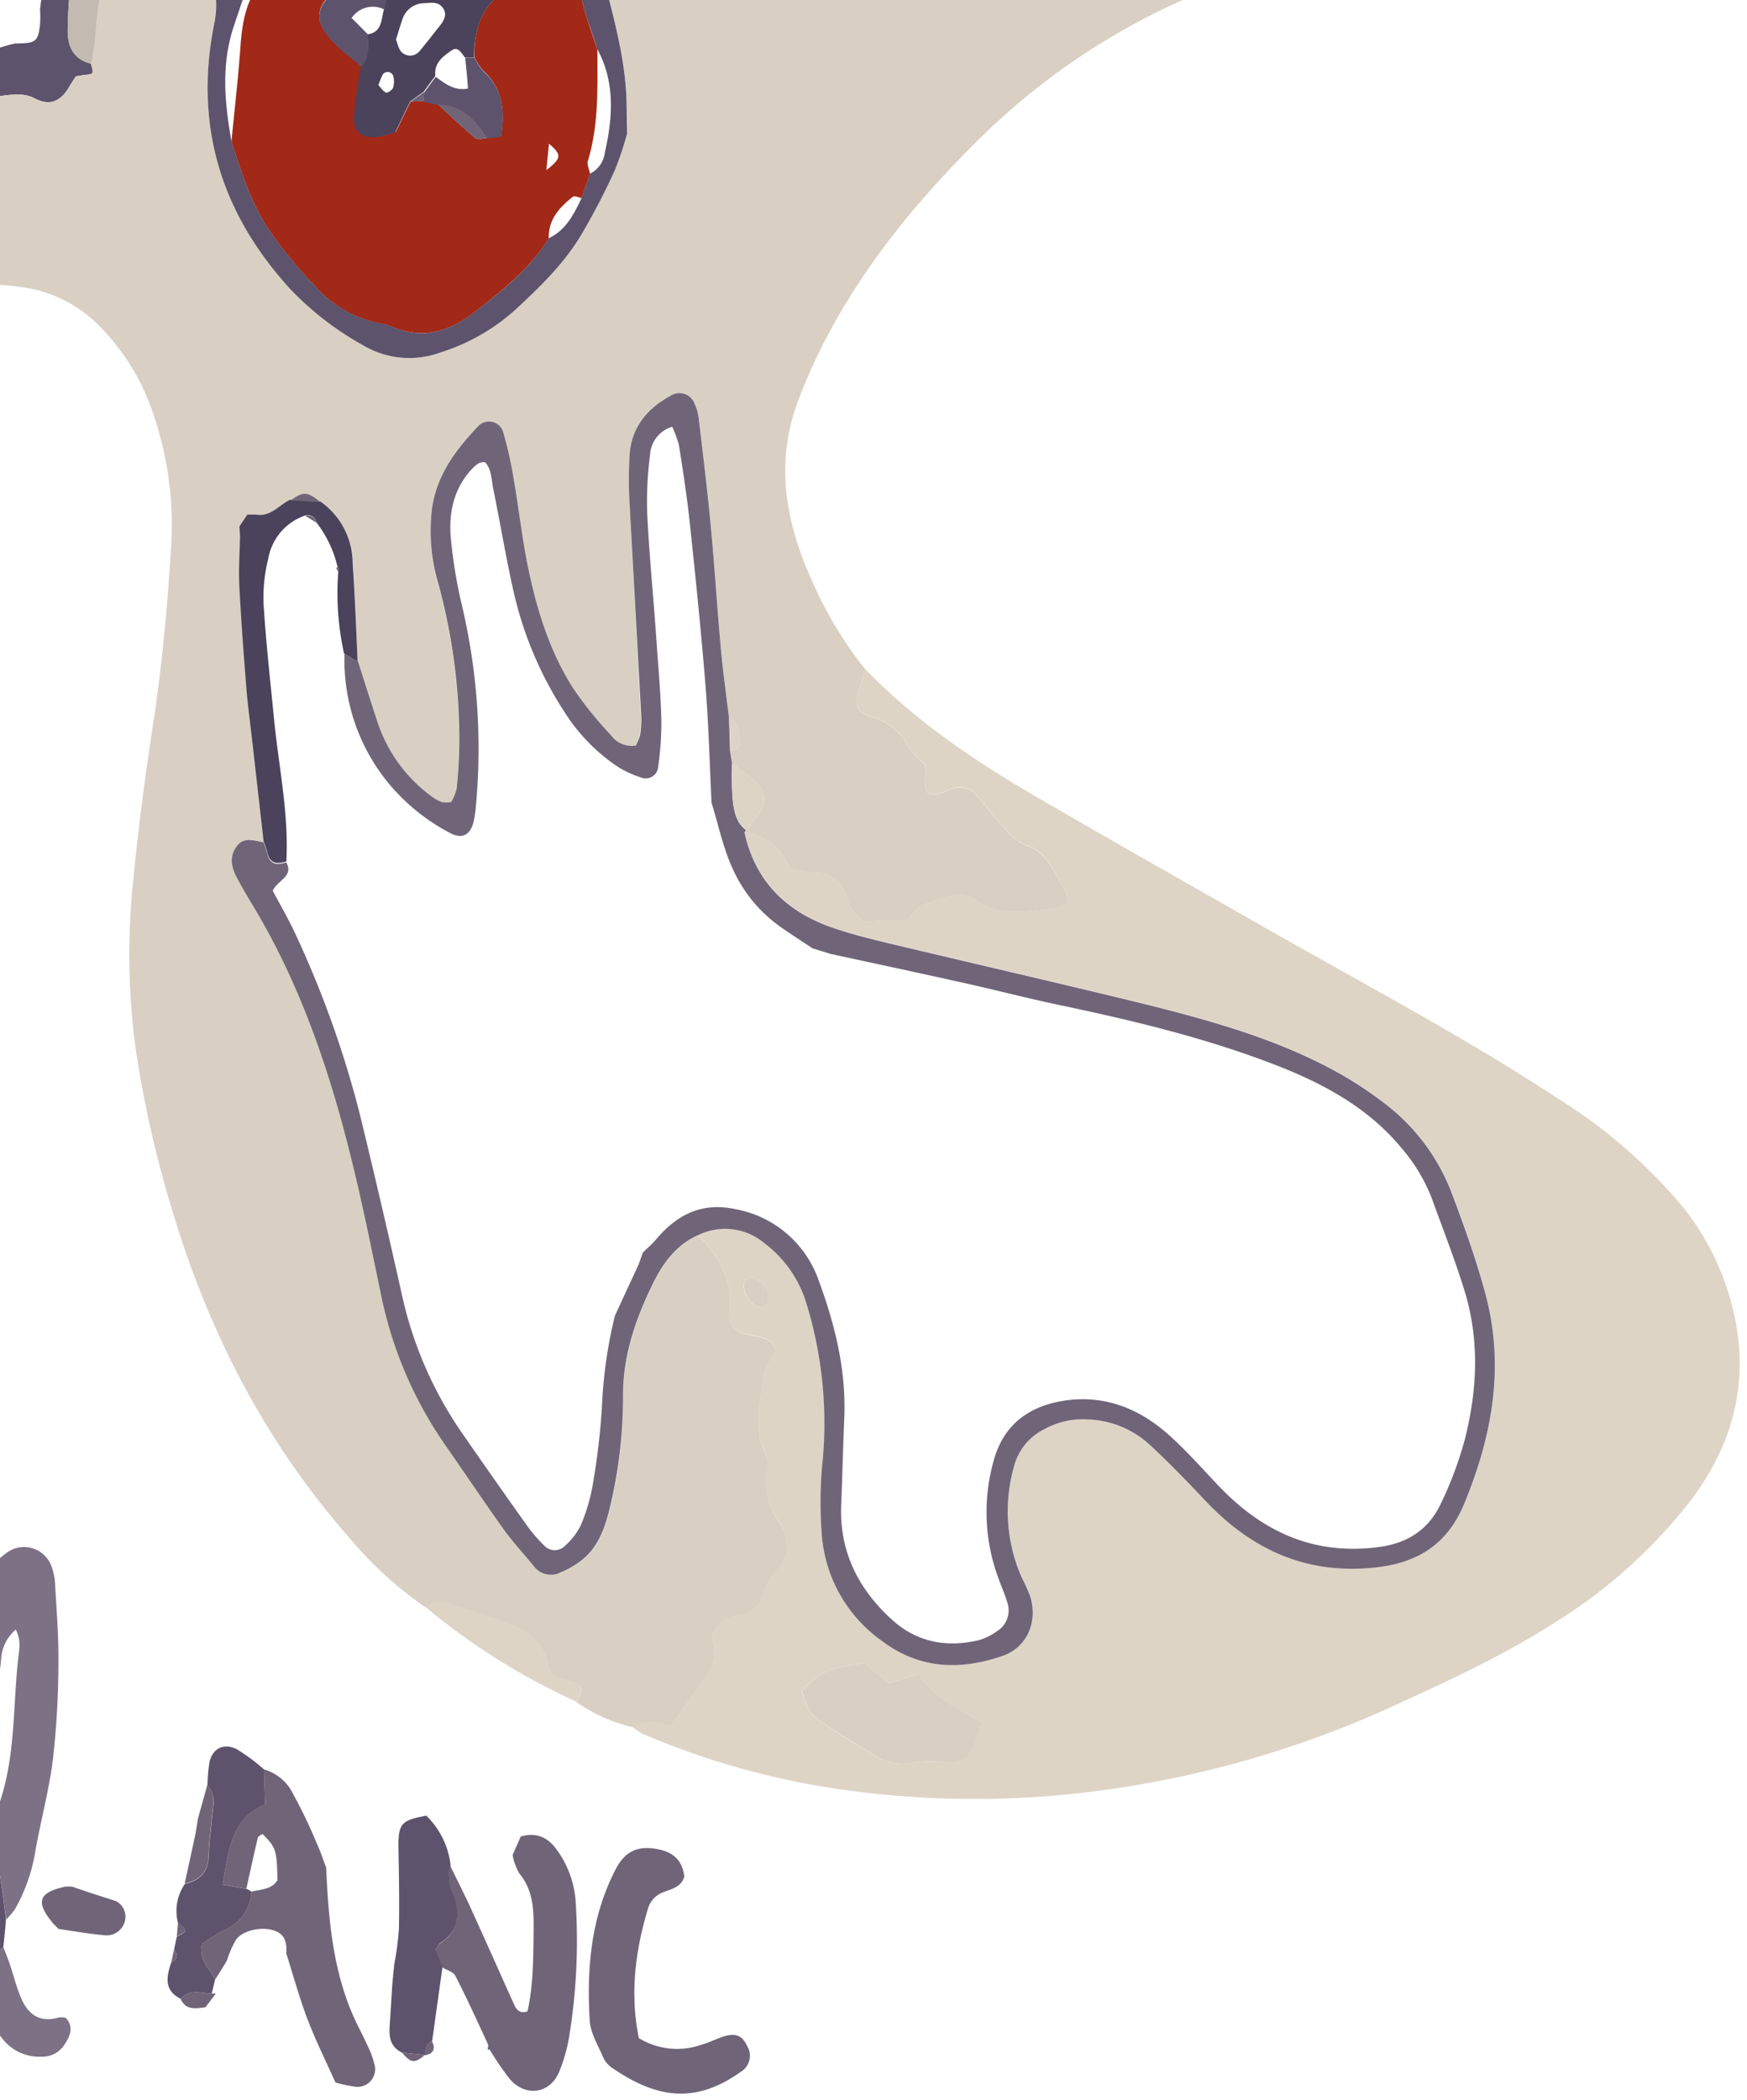 <svg id="Layer_13" data-name="Layer 13" xmlns="http://www.w3.org/2000/svg" width="258" height="310" viewBox="0 0 258 310">
  <title>fairemain</title>
  <path d="M13.44,9.36C10.89,8.8,10,6.9,10,4.64c0-3.43.4-6.85.62-10.27a13.54,13.54,0,0,0,.19-3.89c-1.71-7.24-1.48-14.63-1.94-22-.33-5.21-.46-10.45-.49-15.68A119.61,119.61,0,0,0,7-64.29c-.49-3.23-.76-6.5-1-9.77-.54-9.31-1-18.63-1.5-27.95-.83-14.56-1.15-29.11.3-43.66.31-3.09.45-6.21.75-9.3a28.58,28.58,0,0,1,.73-3.38l3.58-.11c.13-1,.25-1.94.38-2.91-2.65-3.61-2-7.25-.08-10.89.84-2.86,1.69-5.71,2.53-8.57l-2.69-.37-.93,1.71c-.49,1-1,2-1.54,3.13-.7-1.79-.7-1.79-.38-4,.1-3.91.15-7.81.33-11.71.35-7.78.77-15.54,1.15-23.32a5.06,5.06,0,0,1-1.81.14A5.14,5.14,0,0,1,5-215.78l0,.4c-.57,10.95-.79,21.93-1.24,32.88-.39,9.33-.87,18.64-1.37,28C1.91-145.39,1-136.24.93-127.08c-.06,10.3.62,20.61,1,30.91.32,8,.71,16,1.1,24a52.16,52.16,0,0,0,.44,5.87C4.91-57.48,4.79-48.65,5-39.8c.16,7.51.77,15,1.36,22.53A79.36,79.36,0,0,1,5.91,1.34a16.2,16.2,0,0,1,0,2.31c-.31,2.54-.61,2.74-3.66,2.77a24.38,24.38,0,0,0-3.22.94A7.4,7.4,0,0,1-7,7.42c-.32,1-.65,2.06-1,3.14a23.43,23.43,0,0,1-3.06.2c-3.2-.2-6.4-.49-9.59-.75C-22,9.9-23.21,9.6-23.53,8a15.69,15.69,0,0,1-3.2.87c-7.66.42-15.33.48-23,.53-5.07,0-10.13.35-15.2.58-6.26.29-12.39-.8-18.57-1.52C-87.24,8-91,7.69-94.73,7.31l-20.5-2.12c-3.08.81-6.13,0-9.18-.22-4.51-.34-9-.88-13.5-1.34l-6.77-.33A7.57,7.57,0,0,1-149.9,3c-12.77-.47-25.54-.72-38.32-.16-4.56.2-9.15-.07-13.73-.13l-3.14,0-12-.07a4.53,4.53,0,0,1,3.9,3.62c1.45,0,2.9,0,4.35.07s2.26,1.1,2.09,2.68a6.67,6.67,0,0,1-.37,1.91,12,12,0,0,0-.65,6.25,25.86,25.86,0,0,1,.12,4.4,11.42,11.42,0,0,0,1.7,6.52c1.62,2.82,3.17,5.68,4.75,8.52l3.31,1.69,1.65-1.53c-1.06-.73-2.27-1.29-2.8-2.62A8.62,8.62,0,0,0-200,32.5c-4.94-7.19-5.56-14.84-2.44-22.89.23-.61.44-1.23.68-1.84a4.81,4.81,0,0,1,.59-.69,10.92,10.92,0,0,1,2.45-.55c12.28-.26,24.56-.66,36.83-.6,6.7,0,13.39,1,20.09,1.38,9.8.64,19.62,1.08,29.41,1.81,8.49.63,17,1.36,25.43,2.42A172.27,172.27,0,0,0-55.57,13a94.54,94.54,0,0,1,13.25.2c8,.66,16,.05,24,.38,1.8.07,3.6.14,5.39.32a58.63,58.63,0,0,0,13.24.24c1.6-.2,3.25-.44,4.81.38,2.44,1.29,4.05.23,5.23-1.93l.84-1.31c.45-.08.89-.17,1.34-.22C13.89,10.91,13.89,10.92,13.44,9.36Z" style="fill: #5d536c"/>
  <path d="M-9.45,259.93c1.62-1,1.65-2.72,1.75-4.34a117.3,117.3,0,0,1,2.31-15.5,22.86,22.86,0,0,1,4.18-8.78,9.87,9.87,0,0,1,2.09-2,4.31,4.31,0,0,1,6.78,2.08,8.52,8.52,0,0,1,.47,2.39c.22,3.91.55,7.83.5,11.73a129.06,129.06,0,0,1-.81,14.18c-.56,4.53-1.78,9-2.58,13.46a25.31,25.31,0,0,1-3.06,8.74,11.37,11.37,0,0,1-1.25,1.46C.6,281,.3,278.6-.1,276.26a7.55,7.55,0,0,0-1-1.79c-1.42,2.26-2.49,4.37-5.16,4.32a27.1,27.1,0,0,1-1.2-9.34c0-1.47-.1-2.88-1.52-3.77C-10.34,263.86-9.32,261.85-9.45,259.93Zm8.64,8.14c3.17-7.44,2.65-15.34,3.47-23,.14-1.36.54-2.81-.33-4.5a6.18,6.18,0,0,0-2.17,4.41C-.61,252.63-2.16,260.3-.81,268.07Z" style="fill: #7d7285"/>
  <path d="M76.9,271.12c2.37-.7,4.13.16,5.45,2.13A14.6,14.6,0,0,1,85,280.52,88.17,88.17,0,0,1,84,301a24.77,24.77,0,0,1-1.35,4.68c-1.3,3.38-4.93,4-7.34,1.27a42,42,0,0,1-3-4.39s-.29,0-.29.06c0-.31.16-.68,0-.93-1.55-3.36-3.09-6.73-4.77-10-.31-.6-1.28-.85-1.94-1.26-.35-.88-.69-1.76-1-2.51.3-.47.41-.84.65-1,2.83-1.84,3-4.43,1.9-7.23a5.57,5.57,0,0,1-.35-4.21c1.06,2.19,2.17,4.35,3.17,6.56,2.1,4.6,4.14,9.22,6.22,13.82.34.74.77,1.46,2,1.08.91-4.07.85-8.3.91-12.52,0-2.81-.17-5.51-2.11-7.84a8.55,8.55,0,0,1-1-2.74Z" style="fill: #706578"/>
  <path d="M48.17,275.71c.35,7.81,1,15.57,4.41,22.79.57,1.16,1.16,2.3,1.69,3.47a12.79,12.79,0,0,1,1,2.69,2.6,2.6,0,0,1-2.9,3.38,22.38,22.38,0,0,1-2.83-.61c-1.42-3.17-2.93-6.2-4.13-9.35s-2.1-6.45-3.13-9.69c.11-1.38-.11-2.7-1.52-3.29-1.85-.78-4.8-.22-5.88,1.21a14.45,14.45,0,0,0-1.35,3.08c-.58,1-1.17,1.91-1.77,2.86-.76-1.68-2.57-3-1.88-5.35a34.57,34.57,0,0,1,3.26-2,6.45,6.45,0,0,0,4-5.64c1.38-.36,3-.3,3.84-1.71-.12-4.53-.19-4.74-2.21-6.81-.24.18-.64.32-.69.55-.6,2.51-1.14,5-1.7,7.55l-3.49-.62c.87-4.94,1.22-9.72,6.27-11.87-.06-1.91-.11-3.53-.16-5.14a6.87,6.87,0,0,1,4.29,3.63,74.7,74.7,0,0,1,3.51,7.33C47.33,273.32,47.72,274.53,48.17,275.71Z" style="fill: #706578"/>
  <path d="M59.33,303c-2.32-1.19-1.77-3.3-1.69-5.26.1-1.65.2-3.3.31-4.95.09-1,.19-1.92.29-2.88a44.29,44.29,0,0,0,.68-5.23c.07-4,0-8.06-.08-12.09,0-3.37.43-3.88,4.12-4.55a12.09,12.09,0,0,1,3.59,7.37,5.57,5.57,0,0,0,.35,4.21c1.11,2.8.93,5.39-1.9,7.23-.24.15-.35.52-.65,1,.3.75.64,1.63,1,2.51q-.77,5.46-1.52,10.91a2,2,0,0,0-1,2.11h0Z" style="fill: #5d536c"/>
  <path d="M.49,287.44c.34.89.72,1.76,1,2.66.52,1.53.91,3.12,1.52,4.61,1,2.56,2.78,4,5.72,3.11a3,3,0,0,1,1,.08c1.25,1.42.58,2.75-.25,4a3.86,3.86,0,0,1-3.32,1.72,6.93,6.93,0,0,1-5.63-2.44,47.46,47.46,0,0,1-3.84-5.57,39.92,39.92,0,0,1-2-4.24l-5.14,1.05a21.39,21.39,0,0,0,.17-3.19,20,20,0,0,0-.72-3l4-2.77a6.43,6.43,0,0,0,3.8,6.42Z" style="fill: #7d7285"/>
  <path d="M.49,287.44l-3.62,2.39a6.43,6.43,0,0,1-3.8-6.42l.66-4.62c2.67,0,3.74-2.06,5.16-4.32a7.55,7.55,0,0,1,1,1.79c.4,2.34.7,4.7,1,7.05C.78,284.69.64,286.07.49,287.44Z" style="fill: #5d536c"/>
  <path d="M17.1,280.64a2.59,2.59,0,0,1,1.25,3.26,2.78,2.78,0,0,1-3.09,1.77c-2.21-.19-4.41-.59-6.61-.91-.34-.35-.71-.67-1-1.05-2.42-3-1.89-4.36,2-5.19a5.29,5.29,0,0,1,1,0l2.69.91Z" style="fill: #706578"/>
  <path d="M29.26,268.36q.69-2.44,1.36-4.89a3.78,3.78,0,0,1,.85,3.21c-.24,2.45-.59,4.89-.67,7.34s-1.41,3.53-3.53,4.06c.55-2.52,1.09-5,1.64-7.56C29,269.8,29.15,269.08,29.26,268.36Z" style="fill: #706578"/>
  <path d="M30.34,296.33c-1.43.17-2.91.49-3.67-1.26,1.33-1.47,3-.9,4.59-.75a1.22,1.22,0,0,1,.6,0Z" style="fill: #706578"/>
  <path d="M94.35,300.88a10.84,10.84,0,0,0,9.16,1c1.1-.3,2.13-.83,3.22-1.2,1.87-.62,2.88-.22,3.61,1.36a2.77,2.77,0,0,1-1,3.85c-7.16,5.11-13,3.45-19-.66a3.75,3.75,0,0,1-1.25-1.49c-.76-1.8-1.9-3.61-2-5.47-.46-7.73.18-15.32,3.87-22.39,1.23-2.34,2.9-3.33,5.51-3s4.26,1.43,4.59,4.15c-.43,1.52-1.8,1.8-3,2.27a3.69,3.69,0,0,0-2.33,2.34C93.82,287.93,93,294.33,94.35,300.88Z" style="fill: #706578"/>
  <path d="M194.24-130.86c.9-3.29,1.84-6.58,2.68-9.89.64-2.53,1-5.14,1.75-7.63,1-3.09,2.47-3.74,5.63-2.75a22.49,22.49,0,0,1,3.2,1.23c12.39,6.15,23.68,13.75,32.66,24.5a68.21,68.21,0,0,1,10,16.74c.34,1.42.63,2.86,1,4.27a93.3,93.3,0,0,1,3.71,24.67A79.48,79.48,0,0,1,251.35-56a57.64,57.64,0,0,1-15.44,24.75,93.26,93.26,0,0,1-31.86,19.92C195.65-8.11,187.18-5,178.8-1.74a101.74,101.74,0,0,0-35,23.07c-8.85,8.85-16.68,18.48-22.35,29.7a76.83,76.83,0,0,0-3.89,9c-3,8.72-1.46,17.15,2.18,25.3a58.63,58.63,0,0,0,8,13.43c-.31,1.1-.63,2.19-.94,3.29-.61,2.16-.31,3.1,1.82,3.76a8.76,8.76,0,0,1,5.54,4.46,13.44,13.44,0,0,0,2.52,2.68c0,.57,0,.89,0,1.21-.35,3.17.38,3.81,3.33,2.53a3.4,3.4,0,0,1,4.38.93c1.4,1.6,2.67,3.32,4.13,4.86a7.84,7.84,0,0,0,3,2.32c2.11.65,3.14,2.08,4.16,3.85,3,5.16,3,5.13-2.87,5.81-3.13.36-6.15.38-8.89-1.71a4.24,4.24,0,0,0-3.23-.49c-2.48.64-5.17,1.07-6.61,3.55l-6.4.26a5.83,5.83,0,0,1-2.63-3.58c-.77-2.59-2.52-3.62-5.11-3.7a21,21,0,0,1-3.4-.66c-1.13-3.17-3.53-4.66-6.58-5.28l.27-.28c.68-.91,1.45-1.77,2-2.75a3.1,3.1,0,0,0-.67-4.37c-1.09-1-2.29-1.83-3.45-2.74-.09-.62-.19-1.24-.29-1.86.77-.14,1.62-.34,1.49-1.33-.16-1.33-.18-2.79-1.64-3.54-.41-3.41-.89-6.81-1.2-10.23-.55-6-.92-12.06-1.49-18.08-.5-5.37-1.17-10.73-1.8-16.08a6.64,6.64,0,0,0-.55-1.88A2.39,2.39,0,0,0,99,58.44c-3.36,1.84-5.65,4.54-6,8.44a58.31,58.31,0,0,0,0,7.82c.51,10.29,1.09,20.58,1.62,30.87a14.37,14.37,0,0,1-.15,2.93,6.41,6.41,0,0,1-.67,1.6,3.77,3.77,0,0,1-3.64-1.53,55.52,55.52,0,0,1-5.53-6.84c-3.5-5.44-5.39-11.56-6.7-17.83-.9-4.32-1.37-8.72-2.13-13.07a57.92,57.92,0,0,0-1.61-7.16,2.2,2.2,0,0,0-3.65-.73C67,66.67,64.06,70.7,63.66,76.12a26.9,26.9,0,0,0,.94,9.71,87.74,87.74,0,0,1,3.2,23.28,69.28,69.28,0,0,1-.4,7.34,6.92,6.92,0,0,1-.82,2,4.68,4.68,0,0,1-1.31,0,4.83,4.83,0,0,1-1.3-.66,22.27,22.27,0,0,1-8.32-11.26c-1-2.94-1.89-5.89-2.84-8.84-.21-4.83-.4-9.65-.66-14.48a11.22,11.22,0,0,0-4.79-9.05c-2.07-1.6-2.47-1.62-4.48-.25-1.64.79-2.85,2.56-5,2.19l-1.3,0-1.17,1.74.09,1.54c0,2.44-.23,4.9-.1,7.34.27,5.23.67,10.45,1.09,15.67.24,2.94.63,5.86,1,8.79.49,4.39,1,8.77,1.49,13.16-1.41-.22-2.9-1-4,.65s-.71,3.12.09,4.62c.69,1.31,1.44,2.58,2.2,3.84C44.6,145.65,49,159,52.3,172.75c1.54,6.36,2.8,12.8,4.15,19.21a59.77,59.77,0,0,0,9.68,21.87c2.81,4,5.54,8.12,8.4,12.11,1.34,1.86,2.92,3.54,4.37,5.32a3.17,3.17,0,0,0,4,.87,13.15,13.15,0,0,0,3.32-2c2.07-1.77,3-4.18,3.7-6.78a70.29,70.29,0,0,0,2.14-17.53c0-5.77,1.84-11,4.26-16,1.49-3.11,3.45-6,6.82-7.46,2.81,3,5,6.3,4.64,10.8-.23,2.79.35,3.3,3.18,4,1.41.33,3,.25,3.65,2.24-.56,1.14-1.6,2.38-1.75,3.73-.44,3.82-1.83,7.7.2,11.51a3.34,3.34,0,0,1,.25,1.91,10.87,10.87,0,0,0,1.84,8.3,5.44,5.44,0,0,1-.57,7.2,8,8,0,0,0-1.74,2.91,4.33,4.33,0,0,1-3.64,3.46,6.19,6.19,0,0,0-1.85.61c-1.36.75-2.5,1.84-2,3.51.63,2.19-.31,3.82-1.44,5.44-1.57,2.26-3.2,4.49-4.93,6.92a6.88,6.88,0,0,0-5.55.08,24.21,24.21,0,0,1-8.34-3.73c.91-1.46,1-2.34,0-2.72-1.18-.49-2.42-.84-3.56-1.23a7,7,0,0,1-.65-1.46,7.38,7.38,0,0,0-4.82-5.7c-3.45-1.37-7-2.51-10.57-3.55-.81-.23-1.86.37-2.81.58a56.5,56.5,0,0,1-11.16-10.23c-12.3-14-20.66-30.2-26-48a165.1,165.1,0,0,1-5.46-23.93,104.06,104.06,0,0,1-.39-25c.74-7.67,1.74-15.3,2.91-22.92,1.39-9.06,2.22-18.23,2.74-27.38a50.42,50.42,0,0,0-2.95-19.34,32.88,32.88,0,0,0-7.46-12A19.6,19.6,0,0,0,3.3,42.41c-7.51-1.14-14.72.12-21.72,2.68A58.82,58.82,0,0,0-39.68,58.86a113.36,113.36,0,0,0-19,25.55,71.45,71.45,0,0,0-8.55,26.51c-1,8.17-.64,16.36-.82,24.54-.23,10.34-.87,20.65-3.51,30.71A60.08,60.08,0,0,1-89.1,195.26a73.33,73.33,0,0,1-29.06,16.93,53.77,53.77,0,0,1-25.27,1.55,16.09,16.09,0,0,0-1.95-.29c-11.78-.64-22.32-5.26-32.38-10.81a85.43,85.43,0,0,1-21-16,136.8,136.8,0,0,1-19.44-25.24A77.52,77.52,0,0,1-226.48,142c-2-7.57-1.21-15,.87-22.31,3.36-11.91,10.19-21.56,19.67-29.35,3.79-3.12,7.75-6.07,11.83-8.8,7.19-4.81,15.32-7.36,23.66-9.31l29.68-6.94A39.65,39.65,0,0,0-122.57,55c6.23-5.87,7.47-14.14,3.18-21.52-3-5.15-7.25-8.9-13.17-10.32a19.44,19.44,0,0,0-6.3-.58,37.3,37.3,0,0,0-15.33,4.89c-5,2.88-10,5.55-15.1,8.24a39,39,0,0,1-12.66,3.78A20.19,20.19,0,0,1-193,38.1c-1.06-.45-2.13-.85-3.2-1.27-1.06-.73-2.27-1.29-2.8-2.62A8.62,8.62,0,0,0-200,32.5c-4.94-7.19-5.56-14.84-2.44-22.89.23-.61.44-1.23.68-1.84a4.81,4.81,0,0,1,.59-.69,10.92,10.92,0,0,1,2.45-.55c12.28-.26,24.56-.66,36.83-.6,6.7,0,13.39,1,20.09,1.38,9.8.64,19.62,1.08,29.41,1.81,8.49.63,17,1.36,25.43,2.42A172.27,172.27,0,0,0-55.57,13a94.54,94.54,0,0,1,13.25.2c8,.66,16,.05,24,.38,1.8.07,3.6.14,5.39.32a58.63,58.63,0,0,0,13.24.24c1.6-.2,3.25-.44,4.81.38,2.44,1.29,4.05.23,5.23-1.93l.84-1.31c.45-.08.89-.17,1.34-.22,1.32-.13,1.32-.12.87-1.68,1-4.27.47-8.81,2.28-13,.35-.81,0-1.92,0-2.89q-.14-6.57-.29-13.14c0-1.46-.11-2.92-.2-4.38-.16-2.75-.49-5.51-.5-8.27,0-4.71.16-9.42.24-14.13a3.16,3.16,0,0,0-.08-1,12.38,12.38,0,0,1,.56-7.67c-.77-2.09-1.88-3.74-1.88-5.39,0-5.68-.5-11.39.48-17.06.25-1.44.29-2.92.43-4.38,1-1.25.92-1.36-.73-2.06.08-1,.17-2,.25-2.94,1.62-1.49,1.44-3.47,1.24-5.35-.06-.58-1-1.07-1.52-1.6,0-.65.11-1.3.16-2A2.24,2.24,0,0,0,16-98.07c.16-2.76.35-5.52.32-8.29,0-1.18-.13-2.28.69-3.22,1.53-1.76,1.59-3.83,1.39-6a19,19,0,0,1,2.2-10.3c1.1-2.18,1.75-4.19,1.25-6.51a4.17,4.17,0,0,1,.68-3.72,9.3,9.3,0,0,0,1.9-7.78,4.54,4.54,0,0,1,.12-1.46,12,12,0,0,0-1-7.17,7.14,7.14,0,0,1-.67-5.24c.45-1.41.31-2.93.63-4.26.89-3.75,1.76-7.68,5.45-10a9.77,9.77,0,0,0,4.65-6.06,8.67,8.67,0,0,1,3.62-5.09,39.57,39.57,0,0,1,6.58-4.2c4.2-1.82,8.58-3.2,13.3-2.09,1.46.34,3,.68,3.54,2.24s-.62,2.74-1.79,3.7a2.91,2.91,0,0,1-.42.25c-4.53-2.54-8.46-1-12.17,1.84a27,27,0,0,0-2.16,2,54.47,54.47,0,0,1-4.89,4.73c-3.28,2.48-5.57,5.45-6,9.65l-.92,1.44c1,1.93.32,4,.45,6-.24,1.17-.45,2.34.37,3.39a116.74,116.74,0,0,0-1.72,18c0,10.87,1.4,21.56,2.94,32.25a176.39,176.39,0,0,0,7.4,29.52,28.45,28.45,0,0,0,7.1,11.63,8.49,8.49,0,0,0,12.64-.3,19.81,19.81,0,0,0,2.82-4,39.13,39.13,0,0,0,4.44-14c1.18-10.59,2.38-21.19.27-31.81-.1-.48-.08-1-.14-1.47-1.49-11.71-2-23.49-2.41-35.28-.19-5.73-.43-11.46-.64-17.18,1.26-.11,2.2-.6,2.28-2a2.35,2.35,0,0,0-1.24-2.44A12.62,12.62,0,0,0,64.6-172l-3.95-9c5.72.09,5.72.09,7,5.32,2.32.5,4.51,1,6.7,1.46a1.87,1.87,0,0,0,2.37-1.8c0-.81-.25-1.62-.24-2.43a8.94,8.94,0,0,1,.29-3.37,22.63,22.63,0,0,0,1.37-7.2c.3-3.71,2.72-6.17,5-8.67.28-.3.93-.24,1.41-.34a23.76,23.76,0,0,1,.78,2.83A95.34,95.34,0,0,1,85-161.48c-3.32,16.89-3.73,33.75-.28,50.64,1.84,9,4.7,17.66,9.88,25.41,8.71,13,25.23,18.74,39.59,13.05a51.89,51.89,0,0,0,6.08-1.8A78.45,78.45,0,0,0,158-84.58c4.11-3.26,8.21-6.54,12.11-10a91.32,91.32,0,0,0,21.39-27.89C192.79-125.1,193.35-128.06,194.24-130.86ZM-32.28,28l0-.07c-.43-1.2-1.15-1.37-2.12-.57l-1.88.34-2.13.26-1.9.28a3,3,0,0,0-3.09.27l-2.82-.05a23.82,23.82,0,0,0-2.85-.63c-5.38-.52-10.78-.94-16.16-1.46-8.81-.85-17.63-1.63-26.41-2.67-6.51-.77-13-1.92-19.44-2.89a10.42,10.42,0,0,0-1.47-.13,2.26,2.26,0,0,0-2.33,2.55,18.09,18.09,0,0,0,1.39,4.15c1.44,3.12,3.15,6.13,4.48,9.29a59.85,59.85,0,0,1,3,8.82c1.11,4.5-1,8.31-3.24,12a2.25,2.25,0,0,1-1.1,1c-3.82,1.14-5.54,4.39-7.57,7.36-5.4,7.88-12.65,13.58-21,18.13a12.14,12.14,0,0,1-11.29.5c-3-1.29-6.12-2.34-9.23-3.38-9.19-3.07-16.65.43-23.44,6.3a5.77,5.77,0,0,0-.94,1.14c-1.61,2.28-1.59,4.22.39,6.16a25.22,25.22,0,0,0,4.66,3.56,54.11,54.11,0,0,0,5.33,2.51C-168.52,103-165.61,107-164,112a7.7,7.7,0,0,1-1.17,7.46c-1.94,2.42-4,4.73-6.12,7-2.56,2.78-5.68,3.11-9,1.6a46.85,46.85,0,0,1-6.92-3.7,9.68,9.68,0,0,0-11.51-.17,68.85,68.85,0,0,0-9.89,7.25c-5.2,4.85-7.26,10.79-4.64,17.83a58,58,0,0,0,7.59,14.27c3.51,4.8,8.47,7.08,14.08,8.22a6,6,0,0,0,1.77-.13c.33-.4.66-.63.72-.91.3-1.43.61-2.87.79-4.33a48.16,48.16,0,0,1,2.39-10.52,27.63,27.63,0,0,1,9.4-12.32,6.55,6.55,0,0,1,8.81,1,10.16,10.16,0,0,1,2.57,6.73,23.59,23.59,0,0,1-1.59,7.66c-.86,2.5-1.57,5-1,7.7.4,2.06.46,4.26,1.26,6.15a40.74,40.74,0,0,0,8.94,13.31,34.12,34.12,0,0,0,20.06,9.3,39.24,39.24,0,0,0,21-3.43c4.14-.83,7.48-3.17,10.74-5.67,4.81-3.68,5.52-8.69,4.33-14.12a7.71,7.71,0,0,0-6.65-6.38c-1.13-.19-2.25-.43-3.38-.56q-9.27-1.08-18.54-2.11c-6.55-.72-10.42-5.09-9.81-11.66a26.27,26.27,0,0,1,7.39-16.21c1.24-1.29,2.62-2.45,3.94-3.68a21.5,21.5,0,0,1,13.59,3.09c2.9,1.77,5.82,3.66,9.28,4.28l3.65,1.4,1.25.53a11.09,11.09,0,0,0,5.87.56l1.27-.34c6.5-1.89,10.39-6.41,10.94-12.87.41-5-.06-9.83-2.5-14.31a76.44,76.44,0,0,0-4.88-8.5,42.17,42.17,0,0,1-6.19-12.74,21.25,21.25,0,0,1,1.77-17.54,67,67,0,0,1,7.4-10.36A97.56,97.56,0,0,1-69,49,236.25,236.25,0,0,1-48.39,36.63c1.68-.91,3.7-1.46,4.62-3.43l2.11-1-.15.08a6.9,6.9,0,0,1,4.53-1.26c1.12.05,2.24.07,3.36.09,1.09.69,1.85.47,2.21-.81.08-.39.17-.78.25-1.17ZM153.37-28.37a71.34,71.34,0,0,1-24.71,5.19c-1.3.05-2.6.08-3.89.25a1.61,1.61,0,0,0-1.43,1.69,1.41,1.41,0,0,0,1.5,1.56c3.25-.09,6.5-.19,9.72-.52,3.88-.41,7.76-.92,11.59-1.65A6.06,6.06,0,0,1,152.3-20L157-21.88a49.61,49.61,0,0,1,12,.42,19.5,19.5,0,0,0,8.63-.19l2-.16,2-.29A8.19,8.19,0,0,0,184-22a121.66,121.66,0,0,0,11.79-3.28,70.28,70.28,0,0,0,23.58-14.67,33.81,33.81,0,0,0,8.28-10.77l.79-1.29a25.14,25.14,0,0,0,7.32-15.74c.24-1.56.48-3.12.73-4.67,1-4.35.27-8.7,0-13,0-.3-.28-.57-.43-.85,0-5-2.14-9.49-3.82-14a22.13,22.13,0,0,0-11-12.6c-.87-.44-1.68-1-2.51-1.5a16.22,16.22,0,0,0-6.16-3.56l-2.37-1.09c-1.66-1.4-3.39-2.53-5.73-1.65a8.06,8.06,0,0,1-.89,2.35c-1.48,1.81-1,3.56-.35,5.52a48.65,48.65,0,0,1,1.52,24.68c-.45,2.24-1.16,4.42-1.67,6.65A32,32,0,0,1,196.44-68c-3.34,4-6.83,7.92-10.38,11.75-7.56,8.16-15.29,16.14-24.19,22.87ZM92.61,19.71c0-2.18,0-3.82-.11-5.45C92.23,8.5,90.74,3,89.31-2.58a42.13,42.13,0,0,0-8.8-16.81,14.22,14.22,0,0,0-12.09-5.4,42.19,42.19,0,0,0-7.25,1c-4.46,1-8.82,2.71-13.32,3.34s-8.76,2.62-13.14,3.87a5.06,5.06,0,0,0-3.83,5.61c.2,3.1.39,6.2.84,9.26a13.63,13.63,0,0,1,0,4.85c-3.12,15.07.78,28.13,11.13,39.43A44.91,44.91,0,0,0,53.67,51,13.29,13.29,0,0,0,65,52.05,29.81,29.81,0,0,0,76.4,45.46C80,42.1,83.53,38.66,86,34.37c1.72-3,3.31-6,4.74-9.12A47.45,47.45,0,0,0,92.61,19.71Zm-270.93,9.44a20.64,20.64,0,0,0,2.1-.06c3.87-.44,5.83-3,5.09-6.8a40,40,0,0,0-1.66-5.64,6.92,6.92,0,0,0-3-3.78c-1-.59-1.86-1.29-2.8-1.93-1.52-1-2.88-.94-3.83.46A19.41,19.41,0,0,0-185.93,21C-186.25,25.56-183.34,28.74-178.32,29.15Zm209-191.59a4.57,4.57,0,0,0-.66-.47s-.29.2-.27.26a3.23,3.23,0,0,0,.33.64Z" style="fill: #d9d0c3"/>
  <path d="M93.41,254.93a6.88,6.88,0,0,1,5.55-.08c1.73-2.43,3.36-4.66,4.93-6.92,1.13-1.62,2.07-3.25,1.44-5.44-.48-1.67.66-2.76,2-3.51a6.19,6.19,0,0,1,1.85-.61,4.33,4.33,0,0,0,3.64-3.46,8,8,0,0,1,1.74-2.91,5.44,5.44,0,0,0,.57-7.2,10.87,10.87,0,0,1-1.84-8.3,3.34,3.34,0,0,0-.25-1.91c-2-3.81-.64-7.69-.2-11.51.15-1.35,1.19-2.59,1.75-3.73-.66-2-2.24-1.91-3.65-2.24-2.83-.67-3.41-1.18-3.18-4,.37-4.5-1.83-7.75-4.64-10.8a9,9,0,0,1,9.73,1.14,17.42,17.42,0,0,1,6.17,8.64,60.16,60.16,0,0,1,2.51,23.29,60.77,60.77,0,0,0-.17,10.79,21.18,21.18,0,0,0,9,16.11c5.55,4.09,11.55,4.26,17.72,2.14,3.67-1.26,5.27-5.13,4.06-8.87a27.7,27.7,0,0,0-1.21-2.67,24.19,24.19,0,0,1-1.18-16.34,8.53,8.53,0,0,1,4.46-5.57,11.82,11.82,0,0,1,6.63-1.45,14.16,14.16,0,0,1,8.92,3.68c2.88,2.66,5.61,5.49,8.3,8.34,6.82,7.22,14.93,10.92,25.06,9.83,6.28-.67,10.66-3.44,13.15-9.43,4.19-10.12,6-20.43,3.07-31.16-1.33-4.89-3-9.69-4.83-14.42a30.06,30.06,0,0,0-10.16-13.62,57.3,57.3,0,0,0-5.7-3.83c-6.84-4-14.28-6.56-21.86-8.69-5.51-1.55-11.09-2.84-16.66-4.18-9.72-2.32-19.45-4.57-29.17-6.89-2.7-.65-5.41-1.32-8-2.23-6.82-2.36-11.41-6.86-13-14.1,3,.62,5.45,2.11,6.58,5.28a21,21,0,0,0,3.4.66c2.59.08,4.34,1.11,5.11,3.7a5.83,5.83,0,0,0,2.63,3.58l6.4-.26c1.44-2.48,4.13-2.91,6.61-3.55a4.24,4.24,0,0,1,3.23.49c2.74,2.09,5.76,2.07,8.89,1.71,5.89-.68,5.83-.65,2.87-5.81-1-1.77-2-3.2-4.16-3.85a7.84,7.84,0,0,1-3-2.32c-1.46-1.54-2.73-3.26-4.13-4.86a3.4,3.4,0,0,0-4.38-.93c-2.95,1.28-3.68.64-3.33-2.53,0-.32,0-.64,0-1.21a13.44,13.44,0,0,1-2.52-2.68,8.76,8.76,0,0,0-5.54-4.46c-2.13-.66-2.43-1.6-1.82-3.76.31-1.1.63-2.19.94-3.29,7.06,7.32,15.32,13,24,18.13,11.59,6.76,23.27,13.34,34.92,20,14.65,8.35,29.59,16.21,43.69,25.48a77.39,77.39,0,0,1,18.09,15.73,38.5,38.5,0,0,1,7,13.4c3.24,11,1.1,21-5.81,30.12a76.28,76.28,0,0,1-20,17.93c-8,5.14-16.67,9.05-25.33,13A152.06,152.06,0,0,1,156.58,265a138.67,138.67,0,0,1-31.34-.69A115.72,115.72,0,0,1,95,256,9.82,9.82,0,0,1,93.41,254.93Zm37.86-6.44-3.65-3c-5.7.95-6.14,1.16-9.25,4.13.92,2.74,1,3.13,2.7,4.37,2.49,1.8,5.18,3.32,7.76,5a7.9,7.9,0,0,0,6,1.23,14.17,14.17,0,0,1,4.36-.09c2.55.34,4.05-.72,4.83-3,.3-.89.55-1.8.88-2.89-3.52-2-7-3.73-9.34-7.11ZM110.9,188.61c-.29.21-.89.4-1,.74-.37,1.32,1,3.51,2.36,3.65a1.41,1.41,0,0,0,1.08-.74C113.86,190.8,112.67,189,110.9,188.61Z" style="fill: #ded4c6"/>
  <path d="M62.69,237.12c1-.21,2-.81,2.81-.58,3.57,1,7.12,2.18,10.57,3.55a7.38,7.38,0,0,1,4.82,5.7,7,7,0,0,0,.65,1.46c1.14.39,2.38.74,3.56,1.23.93.38.88,1.26,0,2.72A97.77,97.77,0,0,1,62.69,237.12Z" style="fill: #ded4c6"/>
  <path d="M9.92-158.46a8.73,8.73,0,0,1,1.88.42c1.51.76,2.09,1.67,1.47,3.09-.91,2.07-.68,4-.41,6.15.47,3.82.74,7.68,1.09,11.52-.1,1-.19,1.94-.28,2.91-.28,2.75-.64,5.5-.82,8.26-.12,1.94,0,3.88,0,5.83a7.49,7.49,0,0,1-.21,2.86,6.41,6.41,0,0,0,.2,6,7.81,7.81,0,0,1-.16,7.5c-.53,1-1.1,2-1.64,2.95-.89,1.63-.74,2.5.79,3.79a19.91,19.91,0,0,0,2,1.34c0,.66-.11,1.31-.16,2a38.47,38.47,0,0,0-.38,4.27A11.92,11.92,0,0,0,14-86.89c-.08,1-.17,2-.25,2.94.24.68.48,1.37.73,2.06-.14,1.46-.18,2.94-.43,4.38-1,5.67-.47,11.38-.48,17.06,0,1.65,1.11,3.3,1.88,5.39a12.38,12.38,0,0,0-.56,7.67,3.16,3.16,0,0,1,.08,1c-.08,4.71-.26,9.42-.24,14.13,0,2.76.34,5.52.5,8.27.09,1.46.16,2.92.2,4.38q.16,6.57.29,13.14c0,1,.36,2.08,0,2.89-1.81,4.16-1.26,8.7-2.28,13C10.89,8.8,10,6.9,10,4.64c0-3.43.4-6.85.62-10.27a13.59,13.59,0,0,0,.19-3.9c-1.71-7.23-1.48-14.62-1.94-22-.33-5.21-.46-10.45-.49-15.68A119.61,119.61,0,0,0,7-64.29c-.49-3.23-.76-6.5-1-9.77-.54-9.31-1-18.63-1.5-27.95-.83-14.56-1.15-29.11.3-43.66.31-3.09.45-6.21.75-9.3a28.58,28.58,0,0,1,.73-3.38Z" style="fill: #c3bbb2"/>
  <path d="M11.23,11.26l-.84,1.31Z" style="fill: #c3bbb2"/>
  <path d="M31.26,294.32c-1.59-.15-3.26-.72-4.59.75-2.48-1.25-2.1-3.25-1.39-5.33.87-.47,1.13-1.08.42-1.9.13-.64.27-1.29.41-1.94,1.63-.76,1.65-1,.18-2a7.06,7.06,0,0,1,1-5.77c2.12-.53,3.44-1.64,3.53-4.06s.43-4.89.67-7.34a3.78,3.78,0,0,0-.85-3.21,27.87,27.87,0,0,1,.28-3.32c.43-2,2-2.95,4-2A27.54,27.54,0,0,1,39,261.22c.05,1.61.1,3.23.16,5.14-5.05,2.15-5.4,6.93-6.27,11.87l3.49.62a2.27,2.27,0,0,1,.76.42,6.45,6.45,0,0,1-4,5.64,34.57,34.57,0,0,0-3.26,2c-.69,2.35,1.12,3.67,1.88,5.35Z" style="fill: #5d536c"/>
  <path d="M59.33,303l3.41.38C61.17,304.65,60.76,304.6,59.33,303Z" style="fill: #706578"/>
  <path d="M62.78,303.41a2,2,0,0,1,1-2.11C64.36,302.44,64.05,303.16,62.78,303.41Z" style="fill: #706578"/>
  <path d="M25.7,287.84c.71.82.45,1.43-.42,1.9Z" style="fill: #706578"/>
  <path d="M26.29,283.85c1.47,1,1.45,1.29-.18,2Z" style="fill: #706578"/>
  <path d="M109.94,122.85c1.58,7.24,6.17,11.74,13,14.1,2.62.91,5.33,1.58,8,2.23,9.72,2.32,19.45,4.57,29.17,6.89,5.57,1.34,11.15,2.63,16.66,4.18,7.58,2.13,15,4.7,21.86,8.69a57.3,57.3,0,0,1,5.7,3.83,30.06,30.06,0,0,1,10.16,13.62c1.8,4.73,3.5,9.53,4.83,14.42,2.94,10.73,1.12,21-3.07,31.16-2.49,6-6.87,8.76-13.15,9.43-10.13,1.09-18.24-2.61-25.06-9.83-2.69-2.85-5.42-5.68-8.3-8.34a14.16,14.16,0,0,0-8.92-3.68,11.82,11.82,0,0,0-6.63,1.45,8.53,8.53,0,0,0-4.46,5.57,24.19,24.19,0,0,0,1.18,16.34,27.7,27.7,0,0,1,1.21,2.67c1.21,3.74-.39,7.61-4.06,8.87-6.17,2.12-12.17,2-17.72-2.14a21.18,21.18,0,0,1-9-16.11,60.77,60.77,0,0,1,.17-10.79A60.16,60.16,0,0,0,119,192.12a17.42,17.42,0,0,0-6.17-8.64,9,9,0,0,0-9.73-1.14c-3.37,1.48-5.33,4.35-6.82,7.46-2.42,5-4.24,10.22-4.26,16a70.29,70.29,0,0,1-2.14,17.53c-.69,2.6-1.63,5-3.7,6.78a13.15,13.15,0,0,1-3.32,2,3.17,3.17,0,0,1-4-.87c-1.45-1.78-3-3.46-4.37-5.32-2.86-4-5.59-8.07-8.4-12.11A59.77,59.77,0,0,1,56.45,192c-1.35-6.41-2.61-12.85-4.15-19.21C49,159,44.6,145.65,37.21,133.45c-.76-1.26-1.51-2.53-2.2-3.84-.8-1.5-1.2-3.06-.09-4.62s2.61-.87,4-.65a15.58,15.58,0,0,1,.57,1.71c.39,1.66,1.5,1.64,2.79,1.25,1.14,2.11-1.3,2.63-2,4.19,1.18,2.25,2.51,4.5,3.57,6.86a151.24,151.24,0,0,1,9.22,25.85q3.31,13.58,6.35,27.23a57.35,57.35,0,0,0,8.8,20.1q4.74,6.85,9.58,13.64a21.9,21.9,0,0,0,2.58,3,2.11,2.11,0,0,0,3.09,0,9.77,9.77,0,0,0,2.33-3.06A27.86,27.86,0,0,0,87.57,219a105.86,105.86,0,0,0,1.32-11.2,68.08,68.08,0,0,1,1.92-13.57l3.5-7.56.63-1.76c.68-.67,1.4-1.29,2-2,3.08-3.63,6.75-5.47,11.66-4.41A16.09,16.09,0,0,1,121,189.29c2.37,6.47,4,13.16,3.68,20.16-.18,4.25-.28,8.5-.45,12.75-.28,6.88,2.56,12.42,7.51,16.92,3.66,3.33,8.09,4.14,12.85,3a8.46,8.46,0,0,0,2.59-1.28,3.6,3.6,0,0,0,1.58-4.28c-.36-1.25-.93-2.45-1.35-3.68a27.92,27.92,0,0,1-.49-17.83c1.53-4.89,5.17-7.43,10-8.24,6.1-1,11.34,1.09,15.8,5.11,2.54,2.29,4.82,4.88,7.19,7.37,6.47,6.82,14.11,10.37,23.74,9.09,4.33-.58,7.4-2.66,9.17-6.48a54,54,0,0,0,3.57-9.64c1.76-7.08,2.1-14.28,0-21.36-1.42-4.69-3.23-9.27-4.9-13.89a25.44,25.44,0,0,0-4.52-7.54c-4.75-5.73-11-9.22-17.73-11.91-10.55-4.18-21.52-6.82-32.58-9.15-4.8-1-9.55-2.25-14.34-3.31-6.55-1.46-13.11-2.86-19.67-4.28L120,140c-1.62-1.08-3.27-2.12-4.86-3.26a21,21,0,0,1-6.75-8.09c-1.59-3.28-2.24-6.75-3.31-10.13-.28-5.72-.42-11.45-.88-17.16-.64-8-1.46-16-2.31-23.94-.41-3.91-1-7.8-1.62-11.68a16.14,16.14,0,0,0-1-2.74A4.58,4.58,0,0,0,96,67.18,52.8,52.8,0,0,0,95.59,76c.33,6.54,1,13.06,1.43,19.59.26,3.59.57,7.18.65,10.78a46.16,46.16,0,0,1-.47,6.84,1.84,1.84,0,0,1-2.55,1.56,14.34,14.34,0,0,1-3.52-1.65,27,27,0,0,1-7.26-7.24A54.74,54.74,0,0,1,76,88c-1.22-5.26-2.08-10.6-3.17-15.89-.27-1.36-.24-2.89-1.21-3.89a3.08,3.08,0,0,0-.79.11,3.42,3.42,0,0,0-.79.56c-2.92,2.87-3.78,6.52-3.48,10.37a73,73,0,0,0,1.67,10.16,92,92,0,0,1,2.08,29.25,21.82,21.82,0,0,1-.32,2.43c-.44,2.11-1.68,2.89-3.56,1.85a29.14,29.14,0,0,1-6-4.16,28.55,28.55,0,0,1-9.55-22.28l2,1.18c.95,3,1.88,5.9,2.84,8.84A22.27,22.27,0,0,0,64,117.76a4.83,4.83,0,0,0,1.3.66,4.68,4.68,0,0,0,1.31,0,6.92,6.92,0,0,0,.82-2,69.28,69.28,0,0,0,.4-7.34,87.74,87.74,0,0,0-3.2-23.28,26.9,26.9,0,0,1-.94-9.71c.4-5.42,3.38-9.45,6.92-13.18a2.2,2.2,0,0,1,3.65.73,57.92,57.92,0,0,1,1.61,7.16c.76,4.35,1.23,8.75,2.13,13.07,1.31,6.27,3.2,12.39,6.7,17.83a55.52,55.52,0,0,0,5.53,6.84,3.77,3.77,0,0,0,3.64,1.53,6.41,6.41,0,0,0,.67-1.6,14.37,14.37,0,0,0,.15-2.93C94.13,95.28,93.55,85,93,74.7a58.31,58.31,0,0,1,0-7.82c.35-3.9,2.64-6.6,6-8.44a2.39,2.39,0,0,1,3.62,1.27,6.64,6.64,0,0,1,.55,1.88c.63,5.35,1.3,10.71,1.8,16.08.57,6,.94,12.06,1.49,18.08.31,3.42.79,6.82,1.2,10.23l.15,4.87.3,1.86a47.38,47.38,0,0,0,.08,5.2c.19,1.71.44,3.49,2,4.66Z" style="fill: #706578"/>
  <path d="M92.61,19.71a47.45,47.45,0,0,1-1.86,5.54c-1.43,3.11-3,6.15-4.74,9.12-2.48,4.29-6,7.73-9.61,11.09A29.81,29.81,0,0,1,65,52.05,13.29,13.29,0,0,1,53.67,51a44.91,44.91,0,0,1-10.83-8.36C32.49,31.29,28.59,18.23,31.71,3.16a13.63,13.63,0,0,0,0-4.85c-.45-3.06-.64-6.16-.84-9.26a5.06,5.06,0,0,1,3.83-5.61c4.38-1.25,8.51-3.21,13.14-3.87s8.86-2.3,13.32-3.34a42.19,42.19,0,0,1,7.25-1,14.22,14.22,0,0,1,12.09,5.4,42.13,42.13,0,0,1,8.8,16.81C90.74,3,92.23,8.5,92.5,14.26,92.57,15.89,92.56,17.53,92.61,19.71Zm-5.47,5.93a4,4,0,0,0,2.18-3.1c1.18-5.19,1.55-10.35-1.1-15.28-.52-1.54-1-3.08-1.56-4.63C85.6-.62,85.31-4.11,83.59-7.15a8.46,8.46,0,0,0-1.41-5.38c-1-1.43-1.85-3-3.87-3.1l-.73-1.06c-.52-2.61-.67-2.76-3.35-3.22-1.8-1.72-4-1.49-6.24-1.42-1.57.06-3.14.23-4.71.35-3.23.81-6.49,1.54-9.68,2.51-.77.23-1.31,1.25-2,1.91-1.85,1.3-3.9.83-5.92.7A1.43,1.43,0,0,0,43.58-16,16.1,16.1,0,0,0,39.15-9.7Q36.83-3,34.6,3.66c-2,5.85-1.42,11.46-.42,17.22,1.41,4.35,2.74,8.66,5.26,12.62a66.21,66.21,0,0,0,7.08,8.7,17.12,17.12,0,0,0,9.59,5.5,9.2,9.2,0,0,1,1.88.53c4.44,2,8.36.66,11.93-2.06,4.16-3.17,8.3-6.42,11.12-11,2.56-1.21,3.72-3.56,4.85-5.94C86.31,28,86.72,26.84,87.14,25.64Zm-48.6-40c-3.41.77-3.74.83-4.14,1.72A10.81,10.81,0,0,0,34-4.21C36.36-7.4,37.09-10.64,38.54-14.36Z" style="fill: #5d536c"/>
  <path d="M52.81,97.66l-2-1.18a41.34,41.34,0,0,1-.86-12,.91.91,0,0,0-.13-.91,17,17,0,0,0-3.11-6.47,1.26,1.26,0,0,0-1.65-1,8.24,8.24,0,0,0-5.45,6.41,23.34,23.34,0,0,0-.68,6.75c.36,5.69,1,11.36,1.55,17,.7,7,2.18,13.86,1.81,20.91-1.29.39-2.4.41-2.79-1.25a15.58,15.58,0,0,0-.57-1.71c-.49-4.39-1-8.77-1.49-13.16-.33-2.93-.72-5.85-1-8.79-.42-5.22-.82-10.44-1.09-15.67-.13-2.44.05-4.9.1-7.34l-.09-1.54,1.17-1.74,1.3,0c2.15.37,3.36-1.4,5-2.19l4.47.25a11.22,11.22,0,0,1,4.79,9.05C52.41,88,52.6,92.83,52.81,97.66Z" style="fill: #4a435b"/>
  <path d="M110.21,122.57c-1.55-1.17-1.8-2.95-2-4.66a47.38,47.38,0,0,1-.08-5.2c1.15.91,2.35,1.76,3.44,2.74a3.1,3.1,0,0,1,.67,4.37C111.66,120.8,110.89,121.66,110.21,122.57Z" style="fill: #ded4c6"/>
  <path d="M107.84,110.85l-.15-4.87c1.46.75,1.48,2.21,1.64,3.54C109.46,110.51,108.61,110.71,107.84,110.85Z" style="fill: #ded4c6"/>
  <path d="M47.36,74.13l-4.47-.25C44.89,72.51,45.29,72.53,47.36,74.13Z" style="fill: #706578"/>
  <path d="M37.88,76.07l-1.3,0Z" style="fill: #706578"/>
  <path d="M35.41,77.84l.09,1.54Z" style="fill: #706578"/>
  <path d="M131.27,248.49l4.33-1.36c2.3,3.38,5.82,5.11,9.34,7.11-.33,1.09-.58,2-.88,2.89-.78,2.32-2.28,3.38-4.83,3a14.17,14.17,0,0,0-4.36.09,7.9,7.9,0,0,1-6-1.23c-2.58-1.69-5.27-3.21-7.76-5-1.74-1.24-1.78-1.63-2.7-4.37,3.11-3,3.55-3.18,9.25-4.13Z" style="fill: #d9d0c3"/>
  <path d="M110.9,188.61c1.77.41,3,2.19,2.46,3.65a1.41,1.41,0,0,1-1.08.74c-1.31-.14-2.73-2.33-2.36-3.65C110,189,110.61,188.82,110.9,188.61Z" style="fill: #d9d0c3"/>
  <path d="M45.73-15.86c2,.13,4.07.6,5.92-.7,2.91-.62,5.81-1.27,8.65-2.17a9.45,9.45,0,0,0,2.26-.69c.41-.25.5-1,.72-1.56,1.57-.12,3.14-.29,4.71-.35,2.19-.07,4.44-.3,6.24,1.43.19,2,2,2.36,3.35,3.21l.73,1.06c1.23,2.47,2.43,5,3.75,7.4.26.49,1,.73,1.53,1.08,1.72,3,2,6.53,3.07,9.78.51,1.55,1,3.09,1.56,4.63,0,5.54.25,11.09-1.4,16.49-.17.54.2,1.25.32,1.89l-1.25,3.6c-.43-.08-1-.38-1.28-.2-2,1.58-3.65,3.37-3.57,6.15-2.82,4.56-7,7.81-11.12,11-3.57,2.72-7.49,4-11.93,2.06a9.2,9.2,0,0,0-1.88-.53,17.12,17.12,0,0,1-9.59-5.5,66.21,66.21,0,0,1-7.08-8.7c-2.52-4-3.85-8.27-5.26-12.62.45-4.68,1-9.35,1.33-14,.23-3.29.73-6.41,2.71-9.19a12.21,12.21,0,0,0,1.32-3.12,23,23,0,0,1,4.27-7.59A28.83,28.83,0,0,0,45.73-15.86ZM71.92,20.35,74,20.12v0c.54-3.62.31-7-2.66-9.71a9.13,9.13,0,0,1-1.29-2c0-3.18.53-6.16,3-8.54a3.61,3.61,0,0,0,.69-3.68c.72-.46,1.36-1,.41-1.74-.25-.19-1.05.25-1.53.52-.16.09-.08.58-.12.89l-2.81-.33c-.81-1.31-2-1.32-3.28-1-.87-.91-1.69-1.89-2.64-2.71a2.16,2.16,0,0,0-1.67-.58c-.63.25-1.07,1-1.58,1.49-.31.08-.76.06-.91.27a15.07,15.07,0,0,1-8.79,5.57,8.43,8.43,0,0,0-1.37.53,3.47,3.47,0,0,0-1.67,5.23,10.87,10.87,0,0,0,1.86,2.25c1.19,1.1,2.47,2.1,3.72,3.15-.34,2.39-.78,4.76-1,7.16s1,3.53,3.52,3.25a16.24,16.24,0,0,0,2.57-.67L60.63,15l1.94-.1,2.09.5c1.84,1.68,3.64,3.4,5.55,5C70.54,20.69,71.34,20.39,71.92,20.35Zm8.77,4.76c2.25-1.75,2.31-2.25.38-3.9Z" style="fill: #a22818"/>
  <path d="M46.72,77.15l-1.65-1A1.26,1.26,0,0,1,46.72,77.15Z" style="fill: #706578"/>
  <path d="M50,84.53a3.89,3.89,0,0,1-.31-.61c0-.08.12-.2.18-.3A.91.91,0,0,1,50,84.53Z" style="fill: #706578"/>
  <path d="M69.66-4.42l2.81.33,1.24.33A3.61,3.61,0,0,1,73-.08c-2.42,2.38-2.93,5.36-3,8.54l-1.37,0c-.47-.64-1-1.62-1.86-1.06-1.29.86-2.69,1.86-2.48,3.8l-1.71,2.33-2,1.44-2.21,4.56a16.24,16.24,0,0,1-2.57.67c-2.49.28-3.73-.81-3.52-3.25s.65-4.77,1-7.16c1.32-1.36,1-3.09,1-4.72,2.19-.32,2-2.22,2.42-3.69a7,7,0,0,1,1.74-3.84,6.47,6.47,0,0,0,1.95-4.75c.52-.52,1-1.24,1.59-1.49a2.16,2.16,0,0,1,1.67.58c.95.82,1.77,1.8,2.64,2.71C67.28-2.73,68-2.53,69.66-4.42ZM58.48,5.84c.24.57.37,1.45.88,1.9A1.8,1.8,0,0,0,62,7.5C63,6.31,64,5,65,3.75c.63-.8,1.07-1.7.38-2.62S63.69.41,62.71.47a3.4,3.4,0,0,0-3.28,2.39C59.11,3.76,58.84,4.69,58.48,5.84Zm-2.6,6.72c.34.36.66.9,1.13,1.11.22.09.94-.39,1.05-.74a3.23,3.23,0,0,0,0-1.77A.89.89,0,0,0,56.52,11,13.79,13.79,0,0,0,55.88,12.56Z" style="fill: #4a435b"/>
  <path d="M54.37,5.11c-.09,1.63.28,3.36-1,4.72-1.25-1.05-2.53-2-3.72-3.15a10.87,10.87,0,0,1-1.86-2.25A3.47,3.47,0,0,1,49.42-.8a8.43,8.43,0,0,1,1.37-.53A15.07,15.07,0,0,0,59.58-6.9c.15-.21.6-.19.9-.27a6.47,6.47,0,0,1-1.95,4.75,7,7,0,0,0-1.74,3.84,3.76,3.76,0,0,0-4.86,1.24Z" style="fill: #5d536c"/>
  <path d="M68.7,8.5l1.37,0a9.13,9.13,0,0,0,1.29,2c3,2.69,3.2,6.09,2.66,9.71v0l-2.11.23c-1.7-2.7-3.75-4.88-7.26-4.93l-2.09-.5c0-.44.06-.9.08-1.35l1.71-2.32c1.37,1,2.73,2.11,4.76,1.73C69,11.31,68.83,9.9,68.7,8.5Z" style="fill: #5d536c"/>
  <path d="M64.66,15.42c3.51.05,5.56,2.23,7.26,4.93-.58,0-1.38.34-1.71.07C68.3,18.82,66.5,17.1,64.66,15.42Z" style="fill: #706578"/>
  <path d="M62.65,13.57c0,.45,0,.91-.08,1.35L60.64,15Z" style="fill: #706578"/>
  <path d="M74,20.12v0Z" style="fill: #706578"/>
</svg>
